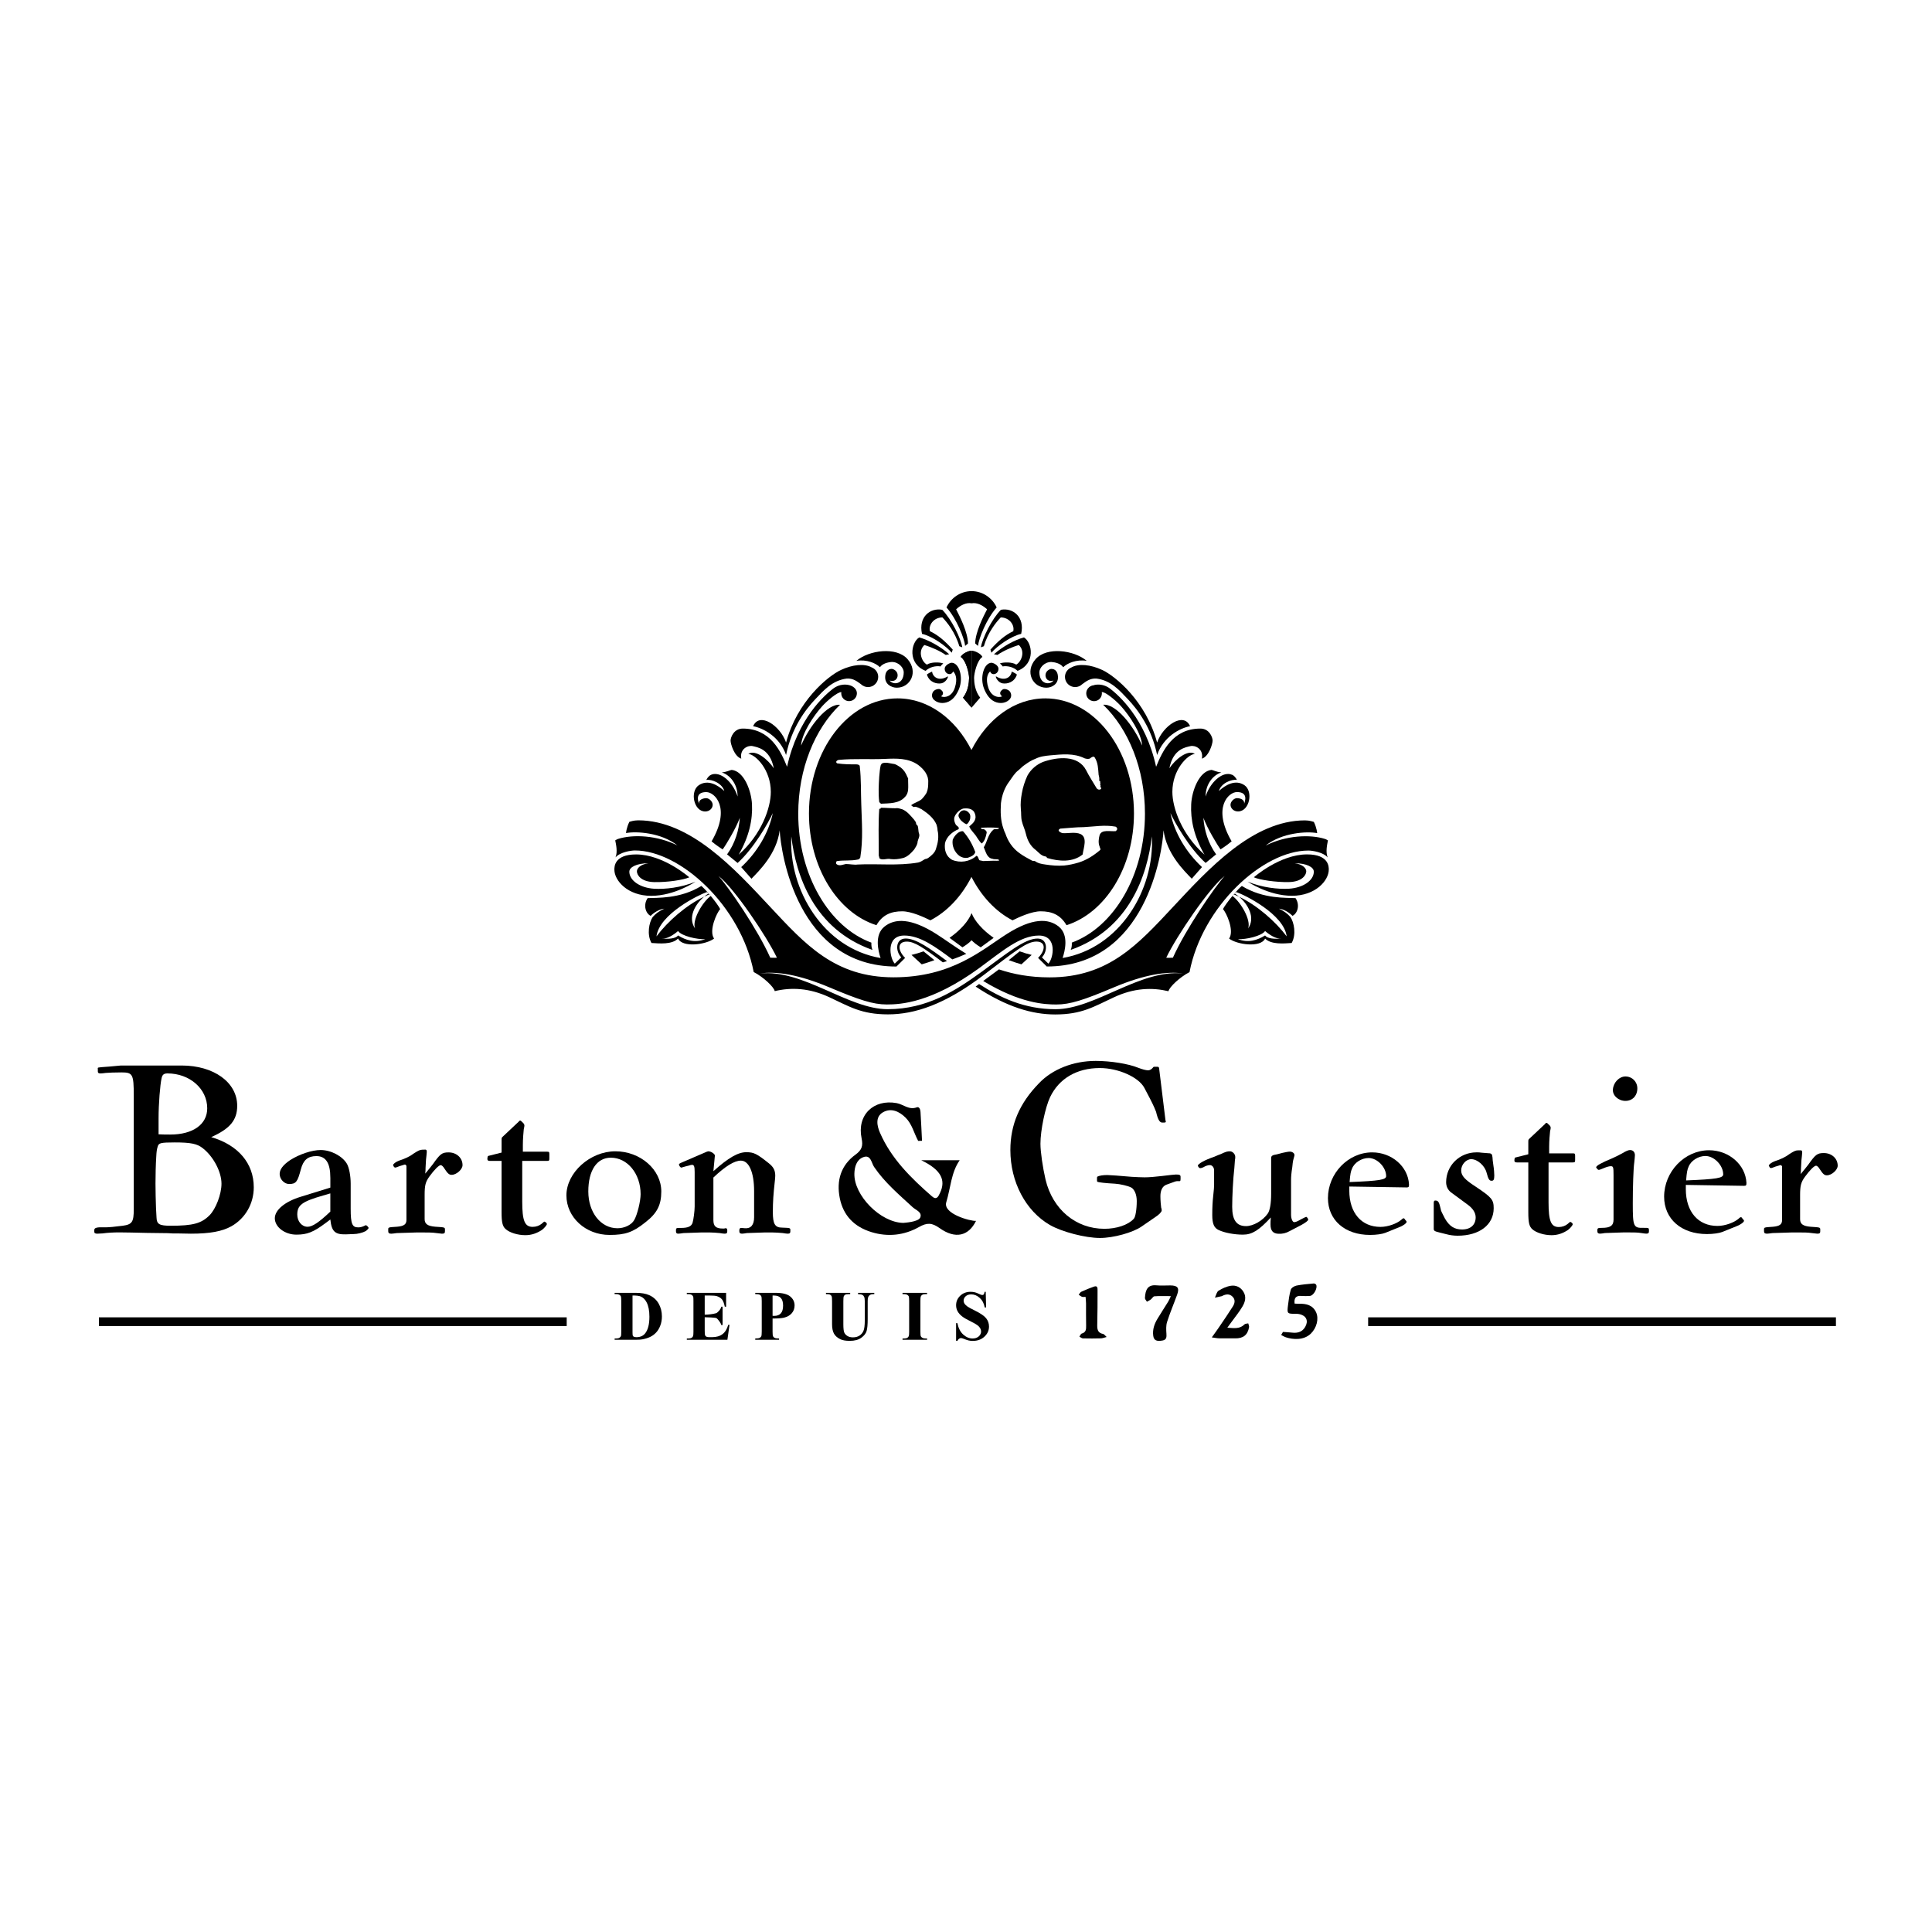 <?xml version="1.0" encoding="utf-8"?>
<!-- Generator: Adobe Illustrator 23.0.4, SVG Export Plug-In . SVG Version: 6.00 Build 0)  -->
<svg version="1.1" id="Layer_1" xmlns="http://www.w3.org/2000/svg" xmlns:xlink="http://www.w3.org/1999/xlink" x="0px" y="0px"
	 viewBox="0 0 1200 1200" style="enable-background:new 0 0 1200 1200;" xml:space="preserve">
<g id="XMLID_485_">
	<g id="XMLID_516_">
		<path id="XMLID_586_" d="M575.72,419c0.68-0.78,3.21-1.86,3.21-1.86c0.18,2.64,3.55,6.67,9.8,2.95c0.42,0.5-1.35,3.87-4.05,4.34
			C581.69,424.94,577.24,423.8,575.72,419"/>
		<path id="XMLID_585_" d="M603.53,404.15c-1.86,0-5.95,1.86-6.79,3.88c3.37,2.16,5.18,10.3,5.18,13.09
			c-0.07,2.92-0.52,8.08-3.78,12.21l5.33,6.19"/>
		<path id="XMLID_584_" d="M603.53,404.15c1.85,0,5.81,1.86,6.66,3.88c-3.37,2.16-5.17,10.3-5.17,13.09
			c0.04,2.92,0.51,8.08,3.78,12.21l-5.34,6.19"/>
		<path id="XMLID_583_" d="M615.9,411.65c-4.73,0-7.5,9.09-4.64,16.22c2.91,7.2,7.11,8.78,10.49,8.78c3.37,0,7.76-2.66,5.85-6.61
			c-0.9-1.86-3.82-2.47-4.73-1.86c-0.9,0.62-3,2.33-0.44,4.35c-2.25,1.03-6.76,0.2-8.56-5.38c-1.8-5.58-0.45-8.68,1.12-10.12
			c0.91,2.9,5.18,1.85,5.18-1.65C620.17,413.09,616.79,411.65,615.9,411.65"/>
		<path id="XMLID_582_" d="M609.25,402.05c0.9-5.58,6.58-17.31,12.44-23.3c7.36-1.41,14.95,4.34,12.58,14.96
			c-6.34,1.39-14.95,7.59-18.5,11.7l-0.59-1.93c4.98-5.5,8.94-8.9,14.18-11.45c0.95-3.99-2.59-8.54-7.77-8.54
			c-2.79,2.86-7.98,9.24-10.51,17.9L609.25,402.05"/>
		<path id="XMLID_581_" d="M617.36,406.36c5.31-4.73,13-8.99,18.65-10.45c5.14,3.13,7.43,16.27-3.96,20.76
			c-2.71-2.47-6.36-3.21-9.31-2.75c-0.26-0.61-1.35-1.54-1.69-1.85c2.27-0.85,7.61-0.98,10.15,0.73c3.1-1.63,5.9-8.13,1.6-12.16
			c-4.47,1.31-9.99,3.83-13.27,6.16L617.36,406.36"/>
		<path id="XMLID_580_" d="M631.61,419c-0.68-0.78-3.21-1.86-3.21-1.86c-0.18,2.64-3.55,6.67-9.8,2.95
			c-0.42,0.5,1.35,3.87,4.05,4.34C625.65,424.94,630.09,423.8,631.61,419"/>
		<path id="XMLID_579_" d="M675.01,410.47c-7.91-6.71-24.93-8.94-31.81-1.03c-6.88,7.91-1.72,17.71,6.7,17.71
			c3.44,0,7.4-2.23,7.22-6.7c-0.19-4.82-3.27-4.99-4.13-4.99s-3.62,1.21-3.62,3.96c0,2.41,2.07,4.29,4.99,3.26
			c-2.06,2.93-8.78,2.59-8.78-5.16c0-2.57,2.93-6.36,7.4-6.36c2.57,0.17,5.85,1.03,7.4,3.26
			C662.98,411.84,668.65,409.44,675.01,410.47"/>
		<path id="XMLID_578_" d="M718.7,461.2c-6.88-25.62-25.96-41.28-34.05-45.06c-7.21-3.37-14.69-4.15-19.17-1.58
			c-2.34,0.93-4.01,3.21-4.01,5.88c0,3.48,2.83,6.32,6.32,6.32c1.74,0,3.33-0.71,4.47-1.85c2.09-1.45,4.58-3.71,8.78-3.44
			c8.94,1.14,14.29,7.3,19.43,12.73c6.19,6.54,14.79,17.89,18.23,34.74c3.96-11.35,14.1-16.69,20.47-17.89
			C735.21,441.94,722.32,450.71,718.7,461.2"/>
		<path id="XMLID_577_" d="M679.54,435.51c2.69,0,4.87-2.17,4.87-4.87c0-2.69-2.19-4.86-4.87-4.86c-2.69,0-4.86,2.17-4.86,4.86
			C674.68,433.34,676.86,435.51,679.54,435.51"/>
		<path id="XMLID_574_" d="M785.77,581.02c-4.82,2.97-10.43,4.82-16.85,2.29c4.82,0.34,14.79-1.94,16.85-5.04
			c2.75,2.41,6.88,5.04,9.98,4.69C791.96,583.31,787.27,583.09,785.77,581.02 M804.69,557.85c-5.5-0.34-19.95,0.69-33.37-7.57
			c-1.26,1.04-2.93,2.78-4.59,4.72l1.15-0.93c5.16,1.72,29.58,13.76,31.3,27.52c-6.87-9.17-18.29-19.25-29.6-24.64
			c5.55,4.65,10.39,12.93,5.63,19.77c2.06-5.16-4.57-16.46-9.73-20.24l0.95-0.92c-0.04-0.01-0.1-0.03-0.13-0.06
			c-3.16,3.71-6.22,7.92-6.67,9.23c2.06,2.06,7.22,13.41,3.78,18.23c4.82,3.78,19.61,5.85,22.36,0c3.78,3.78,11.35,3.1,16.51,2.75
			c3.02-5.36,1.45-12.98-0.85-16.22c-1.66-1.91-3.91-3.63-7.06-5.1c2.95,0.3,6.39,2.36,8.4,4.46
			C805.77,567.48,807.65,562.29,804.69,557.85z"/>
		<path id="XMLID_573_" d="M766.17,555.45c0.04,0.02,0.09,0.04,0.13,0.06c0.14-0.17,0.29-0.33,0.43-0.5L766.17,555.45"/>
		<path id="XMLID_572_" d="M766.43,555.56c1.04,0.42,2.1,0.89,3.15,1.39c-0.87-0.72-1.75-1.38-2.63-1.9L766.43,555.56"/>
		<path id="XMLID_568_" d="M651.21,598.51c-0.01,0.01-0.02,0.02-0.03,0.04l-4.03-3.89c3.78-3.95,3.61-11.7-2.75-11.7
			c-8.08,0-19.26,9.46-34.92,20.82c-15.65,11.35-33.53,23.05-58.13,23.05c-24.59,0-52.45-24.94-79.28-22.19
			c9.98-1.54,24.24,0.69,43,8.6c18.74,7.91,27.17,10.66,35.77,10.66c8.6,0,27.68-1.03,57.27-22.52
			c14.28-10.5,25.45-20.29,37.15-20.29C656.96,581.08,654.31,595.25,651.21,598.51 M446.27,544.09c9.63,7.4,29.75,37.15,36.28,50.74
			c-0.85,0.17-4.13,0-4.13,0C470.52,577.12,452.63,551.15,446.27,544.09z M762.82,480.73c-5.38-0.06-11.52,6.22-14.01,14.01
			c0-7.91,4.82-13.41,9.8-14.97c-3.35-0.34-4.82-1.38-6.15-1.58c-7.67,0.84-12.18,12.97-12.59,21.36c-0.48,9.5,1.72,19.95,8.26,31.3
			c-14.22-12.62-19.95-29.13-19.95-38.99c0-13.76,9.4-23.16,13.98-23.61c-4.58-2.98-12.38,3.66-15.82,8.94
			c2.3-12.16,10.32-13.07,13.07-13.76c2.75-0.69,8.26,1.6,7.11,7.79c4.35-1.38,6.65-9.16,6.65-11.23c0-2.06-2.06-7.46-7.57-7.46
			c-17.2,0-23.61,14.1-27.52,23.73c-6.65-30.27-23.68-44.73-28.55-48.5c-5.05-3.89-11.24-2.75-13.3-0.46l7.35,2.86
			c1.72-1.83,9.62,5.06,12.62,8.37c5.27,5.85,12.84,16.98,13.18,24.54c-5.16-12.16-16.28-26.14-24.18-25.33
			c15.66,15.03,25.95,39.71,25.95,67.64c0,38.26-19.34,70.53-45.43,80.09c0.07,1.21,0.02,2.97-0.67,4.53
			c36.45-12.92,47.5-46.21,50.4-70.51c1.71,33.12-19.81,69.45-55.45,75.54c1.4-4.17,4.03-14.28-2.35-19.47
			c-6.54-5.34-16.68-5.34-32.16,4.47c-15.48,9.8-34.05,27-70.51,27c-36.46,0-54.87-20.46-76.71-43.85
			c-21.85-23.39-49.37-53.66-81.87-53.66c-2.93,0-5.08,0.85-5.5,0.94c-1.9,3.87-2.06,6.97-2.06,6.97
			c6.36-1.21,21.84-0.34,31.99,7.73c-12.56-6.36-27.61-7.02-36.8-4.13c-1.03,0.34-1.9,0.95-1.9,0.95c0.52,2.57,1.55,7.13,0.18,10.57
			c2.75-3.27,9.63-4.31,12.04-4.31c28.21,0,65.86,34.57,73.78,75.51c6.03,3.1,12.56,9.29,13.07,11.86
			c10.15-2.41,21.33-2.06,33.89,3.78c12.56,5.85,19.95,10.66,36.46,10.66c16.51,0,35.34-6.12,59.16-24.24
			c20.13-15.31,27.01-20.98,33.02-20.98c6.03,0,5.67,5.5,1.03,10.14l5.12,5.06c0,0.02,0,0.03,0.02,0.02l0.26,0.26
			c61.86,0,71.83-71.2,72.52-84.62c1.89,14.61,12.73,25.11,17.54,30.09l6.36-7.22c-9.63-8.94-17.02-20.98-19.61-33.53
			c2.59,5.67,11.7,21.84,21.85,30.96l6.54-5.34c-4.99-6.88-7.4-15.13-7.91-22.7c2.41,6.54,8.59,16.85,10.66,19.61
			c0,0,3.61-2.23,6.88-4.98c-12.22-20.98-1.9-30.61,3.26-30.61s6.19,2.92,4.47,7.39c0.52-2.92-2.75-3.61-4.47-3.61
			s-3.96,2.06-3.96,4.13c0,2.06,1.9,4.13,4.65,4.13c7.22,0,9.63-12.56,3.96-16.34c-5.68-3.78-11.87,0-15.82,3.62
			c1.38-4.82,7.73-7.4,11.17-6.88c0,0-0.85-2.06-2.75-3.1C764.62,480.93,763.74,480.73,762.82,480.73"/>
		<path id="XMLID_567_" d="M406.25,552.01c-8.75-0.55-15.36-5.16-15.36-10.57c0-2.85,4.49-5.21,11.89-5.27
			c-5.06,0.72-7.19,3.15-7.19,5.04c0,2.24,2.52,6.51,10.77,6.68c8.26,0.18,18.23-1.38,21.78-2.97c0,0-16.17-14.22-33.04-14.22
			c-13.68,0-13.5,7.83-13.5,9.46c0,6.82,8.26,16.26,22.87,16.26c14.62,0,27.52-8.78,27.52-8.78
			C423.11,551.32,412.96,552.44,406.25,552.01"/>
		<path id="XMLID_566_" d="M603.53,404.15c-1.86,0-5.95,1.86-6.79,3.88c3.37,2.16,5.18,10.3,5.18,13.09
			c-0.07,2.92-0.52,8.08-3.78,12.21l5.33,6.19"/>
		<path id="XMLID_565_" d="M584.07,428.18c-0.91-0.61-3.83,0-4.73,1.86c-1.92,3.95,2.47,6.61,5.85,6.61c3.37,0,7.58-1.58,10.49-8.78
			c2.86-7.13,0.1-16.22-4.63-16.22c-0.91,0-4.28,1.43-4.28,3.72c0,3.51,4.28,4.55,5.18,1.65c1.58,1.44,2.92,4.54,1.12,10.12
			c-1.8,5.58-6.3,6.41-8.55,5.38C587.07,430.51,584.97,428.8,584.07,428.18"/>
		<path id="XMLID_564_" d="M607.45,401.18c0.46-4.55,5.29-16.84,11.6-23.88c-2.62-5.8-8.6-10.14-15.58-10.14
			c-6.98,0-12.96,4.34-15.58,10.14c6.3,7.03,11.14,19.33,11.58,23.88l1.78-1.52c-0.18-7.12-5.09-16.78-7.39-21.22
			c2.7-2.47,6.22-4.34,9.61-3.72c3.37-0.62,6.91,1.24,9.62,3.72c-2.31,4.44-7.23,14.09-7.4,21.22"/>
		<path id="XMLID_563_" d="M591.15,405.4l0.6-1.93c-4.98-5.5-8.94-8.9-14.18-11.45c-0.95-3.99,2.59-8.54,7.77-8.54
			c2.78,2.86,7.98,9.24,10.51,17.9l1.84,0.68c-0.9-5.58-6.58-17.31-12.44-23.3c-7.36-1.41-14.93,4.34-12.57,14.96
			C579,395.09,587.61,401.29,591.15,405.4"/>
		<path id="XMLID_562_" d="M574.89,416.67c2.71-2.47,6.36-3.21,9.31-2.75c0.26-0.61,1.35-1.54,1.69-1.85
			c-2.27-0.85-7.61-0.98-10.15,0.73c-3.1-1.63-5.9-8.13-1.6-12.16c4.47,1.31,9.99,3.83,13.27,6.16l2.17-0.43
			c-5.31-4.73-13-8.99-18.65-10.45C565.8,399.04,563.49,412.18,574.89,416.67"/>
		<path id="XMLID_561_" d="M546.55,414.42c1.54-2.23,4.8-3.1,7.39-3.26c4.47,0,7.39,3.78,7.39,6.36c0,7.75-6.7,8.09-8.77,5.16
			c2.92,1.03,4.98-0.85,4.98-3.26c0-2.75-2.75-3.96-3.61-3.96c-0.87,0-3.94,0.18-4.13,4.99c-0.18,4.47,3.78,6.7,7.22,6.7
			c8.42,0,13.58-9.8,6.7-17.71c-6.87-7.91-23.9-5.68-31.81,1.03C538.28,409.44,543.96,411.84,546.55,414.42"/>
		<path id="XMLID_560_" d="M488.24,468.94c3.44-16.85,12.04-28.21,18.23-34.74c5.14-5.43,10.49-11.58,19.43-12.73
			c4.19-0.27,6.69,1.99,8.78,3.44c1.14,1.14,2.73,1.85,4.47,1.85c3.49,0,6.32-2.84,6.32-6.32c0-2.67-1.66-4.95-4.01-5.88
			c-4.48-2.57-11.96-1.8-19.17,1.58c-8.09,3.78-27.17,19.44-34.05,45.06c-3.62-10.49-16.51-19.26-20.47-10.14
			C474.14,452.25,484.28,457.59,488.24,468.94"/>
		<path id="XMLID_557_" d="M421.16,581.02c-1.49,2.06-6.19,2.29-9.98,1.94c3.1,0.34,7.22-2.29,9.98-4.69
			c2.06,3.1,12.04,5.38,16.85,5.04C431.59,585.84,425.98,584,421.16,581.02 M440.64,555.5c-0.04,0.02-0.09,0.03-0.13,0.06l0.95,0.92
			c-5.16,3.78-11.79,15.08-9.73,20.24c-4.77-6.86,0.09-15.16,5.65-19.8c-11.32,5.38-22.75,15.5-29.63,24.67
			c1.72-13.76,26.14-25.8,31.3-27.52l1.16,0.94c-1.68-1.94-3.33-3.68-4.6-4.73c-13.41,8.26-27.86,7.22-33.37,7.57
			c-2.96,4.44-1.09,9.63,1.9,11.01c2.02-2.11,5.47-4.17,8.42-4.47c-3.21,1.5-5.48,3.26-7.16,5.2c-2.26,3.33-3.73,10.84-0.75,16.12
			c5.16,0.34,12.73,1.03,16.51-2.75c2.75,5.85,17.54,3.78,22.36,0c-3.44-4.82,1.72-16.17,3.78-18.23
			C446.87,563.42,443.79,559.21,440.64,555.5z"/>
		<path id="XMLID_556_" d="M440.77,555.45l-0.55-0.43c0.14,0.16,0.29,0.32,0.42,0.49C440.68,555.49,440.73,555.47,440.77,555.45"/>
		<path id="XMLID_555_" d="M437.37,556.92c1.04-0.5,2.1-0.95,3.13-1.36l-0.52-0.51C439.12,555.57,438.24,556.2,437.37,556.92"/>
		<path id="XMLID_552_" d="M728.51,594.84c0,0-3.27,0.17-4.14,0c6.55-13.59,26.66-43.34,36.29-50.74
			C754.31,551.15,736.42,577.12,728.51,594.84 M824.64,532.58c-1.38-3.44-0.34-8,0.17-10.57c0,0-0.85-0.61-1.89-0.95
			c-9.2-2.9-24.24-2.23-36.8,4.13c10.15-8.08,25.63-8.94,31.99-7.73c0,0-0.17-3.1-2.06-6.97c-0.43-0.09-2.57-0.94-5.5-0.94
			c-32.5,0-60.03,30.27-81.87,53.66c-21.84,23.39-40.24,43.85-76.71,43.85c-12.36,0-22.67-1.98-31.5-4.97
			c-3.31,2.42-6.67,4.89-9.79,7.21c22.89,13.86,38.03,14.61,45.42,14.61c8.6,0,17.02-2.75,35.77-10.66
			c18.75-7.91,33.02-10.14,43-8.6c-26.83-2.75-54.69,22.19-79.29,22.19c-19.18,0-34.3-7.12-47.45-15.65
			c-0.73,0.54-1.44,1.08-2.13,1.6c19.31,12.77,35.22,17.31,49.41,17.31c16.51,0,23.91-4.82,36.46-10.66
			c12.55-5.85,23.73-6.19,33.89-3.78c0.51-2.57,7.05-8.77,13.07-11.86c7.91-40.93,45.57-75.51,73.78-75.51
			C815.01,528.27,821.89,529.3,824.64,532.58z"/>
		<path id="XMLID_551_" d="M811.83,530.68c-16.88,0-33.04,14.22-33.04,14.22c3.55,1.6,13.53,3.15,21.78,2.97
			c8.26-0.17,10.77-4.44,10.77-6.68c0-1.89-2.13-4.32-7.19-5.04c7.4,0.06,11.89,2.42,11.89,5.27c0,5.41-6.61,10.02-15.36,10.57
			c-6.71,0.43-16.87-0.69-25.74-4.38c0,0,12.89,8.78,27.52,8.78c14.61,0,22.87-9.43,22.87-16.26
			C825.33,538.51,825.51,530.68,811.83,530.68"/>
		<path id="XMLID_550_" d="M573.61,590.89c-2.42,0.88-4.9,1.63-7.47,2.23l6.37,5.85c2.17-0.62,4.9-1.51,7.87-2.59L573.61,590.89"/>
		<path id="XMLID_549_" d="M633.33,590.89c2.42,0.88,4.9,1.63,7.47,2.23l-6.37,5.85c-2.17-0.62-4.9-1.51-7.87-2.59L633.33,590.89"/>
		<path id="XMLID_548_" d="M617.17,582.52c-6.81-4.8-11.77-10.36-13.7-15.38c-1.94,5.02-6.89,10.57-13.7,15.38l8.01,5.87
			c2.35-1.43,4.34-2.92,5.69-4.39c1.35,1.48,3.33,2.96,5.68,4.39L617.17,582.52"/>
		<path id="XMLID_547_" d="M561.67,581.08c9.62,0,18.9,6.64,29.84,14.82c2.76-0.97,5.67-2.11,8.69-3.46
			c-7.12-4.33-13.14-8.84-18.74-12.39c-15.48-9.81-25.63-9.81-32.17-4.47c-6.37,5.19-3.75,15.3-2.34,19.47
			c-35.64-6.09-57.14-42.42-55.45-75.54c2.9,24.3,13.95,57.6,50.4,70.51c-0.69-1.55-0.73-3.32-0.67-4.53
			c-26.09-9.56-45.43-41.83-45.43-80.09c0-27.93,10.3-52.61,25.95-67.64c-7.9-0.81-19.02,13.17-24.18,25.33
			c0.34-7.57,7.91-18.7,13.19-24.54c2.65-2.94,9.18-8.7,11.81-8.67c-0.03,0.24-0.06,0.49-0.06,0.74c0,2.69,2.17,4.87,4.86,4.87
			c2.69,0,4.86-2.19,4.86-4.87c0-2.27-1.74-3.95-3.67-4.72c-2.85-1.14-7.33-1.09-11.15,1.86c-4.88,3.77-21.9,18.23-28.55,48.5
			c-3.91-9.63-10.32-23.73-27.52-23.73c-5.5,0-7.57,5.39-7.57,7.46c0,2.06,2.29,9.85,6.65,11.23c-1.14-6.19,4.36-8.48,7.11-7.79
			c2.75,0.69,10.77,1.6,13.07,13.76c-3.44-5.28-11.24-11.93-15.82-8.94c4.58,0.45,13.98,9.85,13.98,23.61
			c0,9.86-5.73,26.37-19.95,38.99c6.54-11.35,8.73-21.8,8.26-31.3c-0.41-8.39-4.92-20.52-12.59-21.36c-1.33,0.2-2.8,1.23-6.15,1.58
			c4.98,1.55,9.8,7.06,9.8,14.97c-2.5-7.79-8.63-14.07-14.01-14.01c-0.92,0-1.81,0.2-2.66,0.6c-1.9,1.03-2.75,3.1-2.75,3.1
			c3.44-0.52,9.8,2.06,11.17,6.88c-3.95-3.62-10.14-7.4-15.82-3.62c-5.67,3.78-3.26,16.34,3.96,16.34c2.75,0,4.64-2.06,4.64-4.13
			c0-2.06-2.23-4.13-3.95-4.13c-1.72,0-4.99,0.69-4.47,3.61c-1.72-4.47-0.69-7.39,4.47-7.39c5.16,0,15.48,9.63,3.26,30.61
			c3.27,2.75,6.88,4.98,6.88,4.98c2.06-2.75,8.26-13.07,10.66-19.61c-0.51,7.57-2.92,15.82-7.91,22.7l6.54,5.34
			c10.15-9.12,19.26-25.29,21.85-30.96c-2.59,12.55-9.98,24.59-19.61,33.53l6.36,7.22c4.82-4.98,15.66-15.48,17.54-30.09
			c0.69,13.41,10.67,84.62,72.52,84.62l0.26-0.26c0.02,0.01,0.03,0,0.02-0.02l5.11-5.06c-4.65-4.64-4.99-10.14,1.03-10.14
			c4.8,0,10.18,3.63,22.4,12.89c0.84-0.24,1.71-0.5,2.6-0.77c-10.95-8.1-19.3-14.03-25.69-14.03c-6.37,0-6.54,7.74-2.75,11.7
			l-4.03,3.89c-0.01-0.02-0.02-0.03-0.03-0.04C552.63,595.25,549.99,581.08,561.67,581.08"/>
		<g>
			<path d="M591.75,521.59c-0.62,3.73,1.09,7.62,4.05,9.95c1.55,1.09,3.26,1.55,5.28,1.24c1.71-0.62,4.19-1.4,4.67-3.57
				c-1.72-4.67-4.21-9.18-7.62-12.92C595.34,515.99,592.68,519.26,591.75,521.59z"/>
			<path d="M569.94,512.84c-0.31-0.31-0.93-0.8-0.93-1.24c0-1.23-0.93-1.85-1.23-2.47c-2.17-2.47-4.34-5.26-7.43-6.5
				c-1.24-0.3-2.79-0.92-4.03-0.61c-3.1,0-6.19-0.31-9.29-0.31c0.31,0.92-0.92,0.31-0.92,0.92c-0.62,8.68-0.31,17.03-0.31,25.7
				c0,0.93,0,2.16,0,3.1c0.31,0.62,0.31,1.55,0.61,1.86c2.17,1.23,4.34-0.31,6.81,0.3c2.47,0.31,4.96,0,7.43-0.61
				c2.78-0.62,4.95-2.8,7.12-5.27c0.92-1.54,2.16-3.1,2.16-4.95c0.31-1.55,1.54-3.41,0.93-4.95
				C570.25,516.24,570.56,514.39,569.94,512.84z"/>
			<path d="M547.02,499.21c5.57-0.3,11.46,0,15.17-4.33c2.49-2.47,1.86-6.18,1.86-10.22c0-0.31,0-0.93,0-1.23
				c-0.62-0.93-0.93-2.17-1.55-3.1c-0.92-1.86-2.79-3.72-4.64-4.65c-0.93-0.62-2.17-1.24-3.1-1.24c-2.17-0.3-4.65-1.23-6.81-0.3
				c-0.62,0.3-0.62,0.92-0.93,1.23c-0.62,2.47-0.62,4.65-0.92,7.12c-0.31,5.26-0.62,10.22,0,15.48
				C546.1,498.6,547.02,498.6,547.02,499.21z"/>
			<path d="M600.15,511.95c1.24-0.31,1.55-1.55,2.17-2.49c0.47-1.25,0.62-3.27-0.31-4.36c-1.4-1.86-3.73-2.49-5.44-0.93
				c-0.78,0.93-1.55,1.86-1.1,3.11C596.27,509.46,598.29,511.02,600.15,511.95z"/>
			<path d="M649.29,433.77c-19.17,0-36.06,12.74-45.91,32.06c-9.84-19.32-26.73-32.06-45.9-32.06c-30.39,0-55.02,32-55.02,71.47
				c0,33.6,17.85,61.77,41.91,69.42c3.83-6.65,9.36-8.63,16.02-8.63c5.64,0,13.43,3.61,17.5,5.6c10.47-5.44,19.35-14.92,25.5-26.97
				c6.15,12.05,15.03,21.54,25.51,26.97c4.06-2,11.86-5.6,17.5-5.6c6.65,0,12.19,1.99,16.02,8.63
				c24.06-7.65,41.91-35.82,41.91-69.42C704.32,465.77,679.67,433.77,649.29,433.77z M581.39,527.08c-0.62,2.47-2.79,4.33-4.95,5.88
				c-0.62,0.31-1.24,0.61-1.86,0.61c-1.54,0.93-2.79,1.86-4.33,2.17c-12.69,2.16-25.08,0.61-37.46,1.23
				c-2.47,0.31-4.95-0.31-7.43-0.31c-1.85,0.31-4.02,1.55-5.88,0c-0.31-0.31-0.31-1.85,0.62-1.85c4.33-0.62,8.36,0,12.69-0.93
				c0.62,0,1.23-0.61,1.54-1.23c1.86-11.46,0.93-21.98,0.62-33.13c-0.31-7.73,0-15.48-0.93-23.52c0-0.93-1.23-1.24-2.16-1.24
				c-4.02,0-7.73,0-11.76-0.61c-0.31,0-0.93-0.62-0.62-1.24c0.31-0.62,1.24-0.93,1.55-0.93c9.6-0.92,19.2-0.18,28.78-0.62
				c6.81-0.3,14.25-0.61,20.44,3.72c3.72,2.79,6.6,6.5,6.29,10.84c0,2.16-0.1,4.33-1.03,6.5c-0.93,1.54-1.85,2.78-3.1,4.02
				c-1.85,1.55-4.64,2.18-6.5,3.72c0.31,0.31,0.93,0.62,1.24,0.93c0.31,0.31,0.92,0,1.54,0c1.24,0.31,2.49,0.93,3.72,1.54
				c3.72,2.49,7.43,5.27,9.29,9.6c0.31,1.24,0.62,2.17,0.62,3.41C583.25,519.65,582.63,523.37,581.39,527.08z M619.44,534.65
				c-2.95-0.16-5.9,0.16-8.71,0.16l-2.33-0.47c-0.78-0.78-0.62-2.33-1.86-2.8c-4.21,3.73-10.11,4.66-15.25,2.49
				c-3.73-2.17-4.82-6.07-4.35-10.11c0.78-4.19,4.82-7.47,8.4-8.87c0.93-1.55-1.56-2.02-1.88-3.26c-0.78-1.4-1.09-3.27-0.47-4.67
				c0.93-2.17,3.27-4.51,5.6-4.97c2.49-0.16,4.82,0,6.38,2.02c0.78,1.4,1.24,2.95,0.78,4.5c-0.48,2.03-2.34,3.43-3.74,4.67
				c0.93,2.49,3.43,4.35,4.83,6.85c0.93,1.24,1.71,2.8,2.95,3.73c1.71-1.4,2.49-3.88,2.95-6.22c0.47-1.24-0.62-2.17-1.55-2.64
				c-0.62-0.16-1.71,0.16-1.86-0.62v-0.31c3.26-0.16,7.47-0.31,11.2,0.16c-0.47,1.4-2.64,0.16-3.57,1.09
				c-3.42,2.95-3.74,7.47-5.91,10.88c1.24,2.65,1.86,6.69,5.45,7.16c1.4,0.62,3.11-0.16,4.04,0.78
				C620.68,534.96,619.75,534.34,619.44,534.65z M692.9,516.24c-3.41,0.31-8.67-1.24-9.91,2.47c-0.62,2.16-0.93,4.96,0,7.12
				c0,0.62,0.93,1.54,0.31,2.16c-4.03,3.41-8.35,6.19-13.32,7.74c-3.1,0.92-5.88,1.54-8.98,1.85c-4.03,0.31-7.73,0-11.76-0.62
				c-2.16-0.31-4.33-0.62-6.5-2.16c-0.62,0-1.24,0-1.85-0.31c-2.79-1.54-5.27-2.79-7.74-4.64c-4.34-3.1-7.12-7.43-8.67-12.07
				c-0.62-1.24-0.93-2.17-1.24-3.11c-1.85-5.26-1.85-10.52-1.54-15.78c0.62-4.96,2.16-9.51,5.26-13.63c1.85-2.47,3.1-4.95,5.57-6.81
				c1.55-1.23,2.49-2.47,4.03-3.41c2.16-1.54,4.03-2.79,6.5-3.72c3.1-1.54,6.19-1.85,9.29-2.16c7.12-0.62,14.55-1.54,21.36,1.86
				c0.93,0.3,2.47,0.61,3.41,0c0.62-0.62,2.16-1.55,2.78-0.62c2.16,3.41,2.16,7.11,2.47,10.83c0.31,1.24,0.62,2.47,0.31,3.72
				c1.24,0,0.31,1.24,0.93,1.55c-0.93,0.61,0.62,1.54-0.31,2.16c0.31,0.31,0.93,0.62,0.62,1.23c-0.62,0.93-2.16,0.62-2.79-0.3
				c-2.17-3.72-4.65-7.43-6.5-11.15c-4.96-9.6-17.65-8.36-26.62-5.26c-4.03,1.54-7.75,4.64-9.91,8.67
				c-1.55,3.41-2.79,7.12-3.41,10.84c-0.62,3.4-0.93,6.49-0.62,9.9c0.31,2.49,0,4.96,0.62,7.43c0.62,2.79,1.85,4.95,2.47,7.74
				c0.93,4.02,2.78,7.73,6.19,10.21c1.85,1.55,3.41,3.72,6.19,4.03c0.31,0,0.62,0.62,0.93,0.93c7.42,2.16,15.78,2.79,21.97-2.17
				c0.62-4.33,3.11-10.52-1.23-12.69c-3.41-1.54-7.74-0.3-11.45-0.61c-0.62-0.31-1.86-0.62-2.17-1.55c-0.3-0.62,0.62-0.93,0.93-1.24
				c4.95-0.3,9.6-0.92,14.55-0.92c6.5-0.31,13-1.55,19.82-0.31c0.62,0.31,1.24,0.93,0.93,1.85
				C693.52,515.62,693.21,516.24,692.9,516.24z"/>
		</g>
		<path id="XMLID_543_" d="M98.49,704.54c2.85,0.15,4.59,0.15,7.28,0.15c14.08,0,22.94-6.32,22.94-16.29
			c0-12.18-10.91-21.68-24.69-21.68c-2.21,0-3.17,0.79-3.63,2.85c-0.96,4.11-1.9,16.3-1.9,24.85V704.54 M98.01,711.98
			c-0.63,1.89-0.79,3.32-0.95,6.32c-0.32,4.75-0.48,11.87-0.48,16.78c0,5.22,0.16,10.12,0.32,15.34c0.16,3.01,0.32,5.22,0.32,5.84
			c0.16,4.12,1.74,5.07,8.86,5.07c13.76,0,18.99-1.42,24.05-6.48c3.95-3.96,7.44-13.13,7.44-19.63c0-7.28-4.91-16.77-11.55-21.99
			c-3.49-2.85-7.6-3.65-17.57-3.65C99.91,709.6,98.65,709.91,98.01,711.98z M112.84,661.81c19.94,0,34.49,10.45,34.49,25.01
			c0,8.86-4.43,14.24-16.14,19.46c16.77,4.91,26.43,16.3,26.43,31.18c0,10.13-5.23,19.3-13.93,24.21
			c-5.7,3.17-13.28,4.59-25.15,4.59c-0.64,0-2.53,0-8.54-0.16h-2.85l-2.85-0.16l-12.82-0.16c-7.12-0.16-13.61-0.32-17.09-0.32
			c-3.8,0-7.28,0.16-10.77,0.64c-1.11,0-2.53,0.16-3.01,0.16c-1.58,0-2.05-0.32-2.05-1.26v-0.96c0-1.42,1.42-1.9,6.32-1.74
			c1.74,0.16,7.6-0.47,11.23-0.95c6.01-0.79,6.97-2.37,6.97-10.29v-70.57c0-13.28-0.64-14.4-7.6-14.4c-3.63,0-8.38,0.16-9.81,0.32
			c-1.26,0.16-2.38,0.32-3.17,0.32c-1.26,0-1.74-0.32-1.74-1.26v-1.26c0-1.42-1.1-1.1,7.12-1.74l6.96-0.64H112.84z"/>
		<path id="XMLID_540_" d="M205.18,741.24l-4.52,1.32c-13.2,3.77-16.02,6.04-16.02,11.87c0,4.15,2.82,7.54,6.4,7.54
			c3.03,0,7.16-2.82,14.14-9.42V741.24 M205.18,731.45c0-9.05-2.82-13.38-8.67-13.38c-5.28,0-8.1,2.44-9.61,8.1
			c-2.08,7.91-3.01,9.24-7.35,9.24c-3.01,0-5.85-3.03-5.85-6.23c0-2.82,2.08-5.64,6.61-8.67c5.64-3.58,13.38-6.21,18.85-6.21
			c6.4,0,13.57,3.77,16.39,8.67c1.32,2.46,2.27,7.34,2.27,12.25v15.45c0,9.61,0.94,11.68,4.71,11.68c1.32,0,2.63-0.38,3.77-0.95
			c0.56-0.37,0.75-0.37,0.94-0.37c0.19,0,0.57,0.18,0.76,0.37c0.38,0.38,0.94,0.95,0.94,1.33c0,0.37-0.94,1.32-1.7,1.89
			c-2.08,1.13-5.28,1.87-7.53,1.87l-4.91,0.19c-6.78,0.19-8.85-1.89-9.61-9.23l-3.01,2.25c-7.54,5.66-11.49,7.16-18.09,7.16
			c-7.16,0-13.39-4.71-13.39-10.18c0-5.09,6.23-10.37,16.21-13.38l18.28-5.66V731.45z"/>
		<path id="XMLID_539_" d="M263.56,714.06c1.33-0.19,1.52,0.38,1.52,1.51c0,0.57-0.19,1.33-0.19,2.08
			c-0.19,0.95-0.38,3.58-0.57,7.73c0,0.75,0,2.06-0.19,3.57c2.45-3.01,3.58-4.33,4.71-5.83c4.53-6.4,5.66-7.35,9.8-7.35
			c4.9,0,8.65,3.39,8.65,7.92c0,2.63-3.76,6.02-6.77,6.02c-1.52,0-2.45-0.76-4.53-3.96c-0.76-1.32-1.7-2.06-2.25-2.06
			c-1.14,0-3.96,2.82-6.97,6.96c-2.45,3.39-3.02,5.47-3.02,11.5v15.07c0,3.01,1.89,4.33,6.59,4.71c6.03,0.38,6.03,0.38,6.03,1.88
			v0.95c0,1.13-0.38,1.51-1.88,1.51c-0.38,0-1.89-0.19-3.39-0.38c-2.45-0.38-5.28-0.38-8.29-0.38h-4.15
			c-6.97,0.19-11.68,0.38-12.25,0.38c-1.51,0.19-2.63,0.38-3.38,0.38c-1.33,0-1.89-0.38-1.89-1.51v-0.95c0-1.51-0.19-1.51,5.64-1.88
			c4.15-0.38,5.66-1.51,5.66-4.15v-33.52c0-0.38-0.57-0.94-0.95-0.94c-0.18,0-0.75,0.19-1.32,0.38l-1.89,0.56
			c-1.89,0.76-2.44,0.95-2.82,0.95c-0.19,0-0.38-0.19-0.76-0.38c0-0.19-0.18-0.38-0.37-0.76c-0.19-0.19-0.19-0.37-0.19-0.37
			c0-0.76,1.7-2.07,3.77-2.83c3.57-1.13,6.78-2.63,9.22-4.52c2.64-1.69,3.77-2.26,5.28-2.26H263.56"/>
		<path id="XMLID_538_" d="M311.56,707.66c0-0.95,0-0.95,0.77-1.72l9.76-9.18c0.39-0.58,0.77-0.77,0.96-0.77
			c0.37,0,0.56,0.19,1.14,0.77l0.95,0.95c0.39,0.39,0.58,0.96,0.58,1.53c0,0.39-0.19,1.16-0.39,2.11c-0.19,1.72-0.57,6.12-0.57,9.76
			v4.22h14.92c1.34,0,1.53,0.19,1.53,1.53v2.67c0,1.35-0.19,1.54-1.53,1.54h-15.31v25.26c0,11.87,1.53,15.7,6.5,15.7
			c2.11,0,4.22-0.77,5.55-1.92c1.53-1.34,1.53-1.34,1.72-1.34c0.19,0,0.39,0.19,0.76,0.39c0.39,0.18,0.77,0.76,0.77,1.14
			c0,0.58-1.53,2.49-3.06,3.64c-3.25,2.11-6.5,3.25-10.34,3.25c-4.6,0-9.77-1.53-12.25-3.83c-1.92-1.72-2.49-4.2-2.49-10.53v-31.76
			h-7.26c-1.16,0-1.54-0.39-1.54-1.16v-0.39c0.19-1.53,0.19-1.53,1.16-1.71l7.65-1.92V707.66"/>
		<path id="XMLID_535_" d="M365.41,740.03c0,13.03,7.74,22.86,18.13,22.86c4.35,0,8.69-2.08,10.39-5.11
			c1.89-3.21,3.97-11.71,3.97-16.05c0-12.66-8.13-22.67-18.51-22.67C370.7,719.06,365.41,726.99,365.41,740.03 M410.74,740.03
			c0,8.5-2.64,13.6-10.01,19.27c-7.55,6.04-12.28,7.74-22.1,7.74c-14.92,0-26.82-10.96-26.82-24.56c0-14.16,14.73-27.39,30.41-27.39
			C397.71,715.09,410.74,726.43,410.74,740.03z"/>
		<path id="XMLID_534_" d="M443.1,727.45c9.36-8.42,15.37-11.8,20.43-11.8c4.68,0,6.56,0.94,14.06,6.93
			c2.81,2.25,3.93,4.32,3.93,7.69c0,1.12-0.18,2.62-0.36,4.3c-0.76,6.93-1.13,11.63-1.13,18.36c0,7.31,1.32,9.57,5.81,9.57
			c5.06,0.19,5.06,0.19,5.06,1.69v0.57c0,1.12-0.38,1.5-1.69,1.5c-0.76,0-1.69-0.19-2.99-0.38c-2.25-0.19-4.51-0.38-6.75-0.38h-4.32
			c-6.18,0.19-10.31,0.38-11.24,0.38c-1.31,0.19-2.25,0.38-3,0.38c-1.13,0-1.7-0.38-1.7-1.5v-0.57c0-1.12,0.38-1.5,1.32-1.5
			l2.06,0.19c3.74,0.36,5.8-2.06,5.8-6.76v-16.3c0-11.62-3.18-18.93-8.24-18.93c-3.94,0-9.55,3.37-17.05,10.5v26.42
			c0,3.75,1.5,5.26,5.81,5.26h0.93c0.38-0.19,0.76-0.19,0.76-0.19c0.93,0,1.12,0.36,1.12,1.31v0.57c0,1.12-0.38,1.5-1.69,1.5
			c-0.76,0-1.69-0.19-3-0.38c-2.25-0.19-4.32-0.38-6.38-0.38h-4.87c-6.56,0.19-10.67,0.38-11.24,0.38
			c-1.31,0.19-2.62,0.38-3.18,0.38c-1.12,0-1.5-0.38-1.5-1.5v-0.57c0-1.31,0.19-1.5,2.25-1.5h0.93c4.3,0,6.37-0.94,7.12-3.18
			c0.55-1.7,1.31-7.31,1.31-10.13v-21.36c0-3.56-0.38-4.68-1.88-4.49c-0.38,0-0.94,0.19-1.5,0.38l-2.25,0.55
			c-1.5,0.38-2.43,0.76-2.62,0.76c-0.57,0-1.31-0.94-1.51-1.88c0-0.38,0.2-0.57,0.94-0.94l16.49-7.11c0.38,0,0.57-0.19,0.76-0.19
			c0.57,0,1.5,0.19,2.43,0.74c0.94,0.57,1.7,1.32,1.7,1.88L443.1,727.45"/>
		<path id="XMLID_533_" d="M733.25,732.38c0,0.96-0.16,1.26-0.63,1.26h-1.58c-0.48,0-1.58,0.32-3.17,0.96l-3.47,1.26
			c-2.38,0.95-3.65,3.47-3.65,7.12c0,2.53,0.32,6.17,0.48,7.12c0.32,0.79,0.32,1.42,0.32,1.74c0,0.95-1.74,2.69-3.96,4.11
			l-8.53,5.86c-5.39,3.79-17.57,7.12-25.8,7.12c-9.17,0-23.73-3.8-31.17-8.08c-15.03-8.69-24.53-26.74-24.53-46.51
			c0-15.82,5.7-29.12,17.73-41.46c8.38-8.86,21.52-13.93,35.28-13.93c9.18,0,20.25,1.74,26.43,4.27c2.53,0.96,4.74,1.58,6.16,1.58
			c0.96,0,2.06-0.63,2.85-1.58c0.48-0.63,0.48-0.63,1.28-0.63h1.42c0.95,0,1.1,0.16,1.26,1.11l3.95,32.28l0.16,0.32
			c0.16,0.79-0.16,0.95-1.26,0.95h-0.96c-1.57,0-2.69-1.9-3.79-6.65c-0.32-0.95-1.58-3.95-3.79-8.23l-3.49-6.64
			c-3.47-6.65-16.14-12.35-27.68-12.35c-14.24,0-25.32,6.49-30.86,18.04c-3.01,6.32-6.01,20.56-6.01,28.96
			c0,5.06,1.42,14.71,3.17,22.31c4.43,18.51,18.83,30.54,36.56,30.54c7.59,0,14.71-2.38,18.19-6.17c1.1-0.95,1.9-6.01,1.9-11.07
			c0-3.8-1.28-6.96-3.17-8.24c-1.74-1.1-7.28-2.37-10.29-2.53c-5.86-0.32-10.45-0.79-11.07-1.26c-0.16-0.16-0.16-0.48-0.16-0.95
			v-1.1c0-0.64,0-0.96,0.31-1.12c1.28-0.63,3.49-0.95,6.17-0.95c1.1,0,8.22,0.48,15.04,1.1c3.17,0.16,5.54,0.32,8.07,0.32
			c2.69,0,6.48-0.32,10.45-0.79c5.38-0.64,8.22-0.96,9.01-0.96c2.22,0,2.85,0.32,2.85,1.42V732.38"/>
		<path id="XMLID_532_" d="M801.14,764.6c-2.29,1.33-4.76,1.89-7.24,1.71c-3.23-0.19-4.76-1.9-4.76-5.72c0-0.96,0-2.67,0.19-4.39
			c-7.43,8.01-11.62,10.66-17.33,10.66c-5.33,0-11.42-1.14-15.04-2.85c-2.86-1.33-4-3.81-4-9.33c0-4.95,0.19-8.18,0.58-11.8
			c0.38-3.43,0.56-5.72,0.56-6.66v-9.33c0-1.71-1.14-3.23-2.66-3.23c-1.14,0-2.85,0.58-4,1.34c-0.75,0.37-1.52,0.56-1.91,0.56
			c-0.38,0-0.75-0.19-1.14-0.75c-0.19-0.38-0.38-0.58-0.38-0.77c0-1.14,4.39-3.62,10.09-5.52c1.71-0.75,3.06-1.33,4.19-1.71
			c3.23-1.52,3.99-1.71,5.7-1.71c1.54,0,3.25,1.71,3.25,3.43c0,0.58,0,1.33-0.19,1.91l-0.38,5.14c-0.77,6.47-1.33,17.33-1.33,23.99
			c0,8.18,2.66,11.99,8.57,11.99c4.56,0,10.47-3.43,13.52-7.8c1.33-1.91,2.1-6.28,2.1-12.19v-22.27c0-1.33,0.75-1.91,3.43-2.29
			c0.56-0.19,1.71-0.38,3.62-0.95c1.71-0.38,3.62-0.77,4.56-0.77c1.52,0,2.86,0.96,2.86,2.1c0,0,0,0.19,0,0.38l-0.77,2.85
			c-0.19,0.77-0.38,2.29-0.58,4.39c-0.56,3.41-0.75,6.09-0.75,7.61v21.89c0,2.48,0.95,4.58,1.91,4.58c0.56,0,1.33-0.19,2.47-0.77
			l2.48-1.33c1.89-0.96,2.28-1.15,2.66-1.15c0.19,0,0.38,0.19,0.58,0.58c0.19,0,0.19,0.19,0.37,0.58c0.19,0.38,0.19,0.38,0.19,0.56
			c0,0.58-1.71,1.91-4.18,3.25L801.14,764.6"/>
		<path id="XMLID_529_" d="M860.96,730.51c0-5.54-5.54-11.25-10.89-11.25c-4.24,0-8.84,2.76-10.32,6.64
			c-0.74,1.66-1.12,3.32-1.49,8.3C857.08,733.46,860.96,732.73,860.96,730.51 M838.08,739.54c0,13.84,7.57,22.51,19.38,22.51
			c4.61,0,10.15-2.03,12.91-4.42c0.74-0.74,1.12-0.93,1.47-0.93c0.19,0,0.56,0.19,0.93,0.93l0.37,0.36
			c0.36,0.37,0.54,0.74,0.54,0.93c0,0.73-2.02,2.39-4.61,3.32l-8.67,3.51c-1.85,0.73-5.52,1.29-9.4,1.29
			c-15.68,0-26.19-9.23-26.19-22.87c0-15.31,12.54-28.41,27.48-28.41c12.18,0,22.32,8.84,22.87,19.92c0,1.47-0.17,1.85-1.47,1.85
			l-35.6-0.56V739.54z"/>
		<path id="XMLID_528_" d="M890.52,747.14c0-1.1,0.36-1.47,0.91-1.47c2.02,0,2.39,0.91,3.49,5.51c0,0.91,1.1,2.75,2.56,5.68
			c2.76,4.77,5.88,6.79,10.65,6.79c5.32,0,8.44-2.93,8.44-7.53c0-2.75-1.65-5.5-4.96-7.89l-10.46-7.7
			c-1.84-1.47-2.93-3.67-2.93-6.24c0-10.28,8.26-18.54,18.89-18.54c1.11,0,2.02,0,2.95,0.19c2.75,0.18,4.4,0.37,4.58,0.37
			c1.65,0,2.21,0.54,2.38,2.56c0,0.74,0.18,2.56,0.55,4.96c0.37,2.21,0.56,4.95,0.56,6.24c0,2.39-0.37,3.3-1.47,3.3
			c-1.47,0.19-2.21-0.73-3.3-4.95c-1.11-4.4-5.69-8.44-9.54-8.44c-3.13,0-6.25,3.3-6.25,6.98c0,3.3,2.21,5.69,9,10.09
			c9.91,6.61,11.19,8.07,11.19,13.4c0,10.28-8.81,17.07-22.38,17.07c-2.58,0-4.97-0.37-6.98-0.92l-4.41-1.1
			c-3.12-0.74-3.47-1.1-3.47-2.39V747.14"/>
		<path id="XMLID_527_" d="M949.28,708.86c0-0.93,0-0.93,0.74-1.69l9.57-8.99c0.36-0.57,0.74-0.76,0.93-0.76
			c0.38,0,0.57,0.19,1.12,0.76l0.95,0.93c0.38,0.38,0.57,0.95,0.57,1.5c0,0.38-0.19,1.13-0.38,2.07c-0.19,1.69-0.57,6-0.57,9.56
			v4.13h14.62c1.32,0,1.51,0.19,1.51,1.5v2.62c0,1.32-0.19,1.51-1.51,1.51h-15v24.75c0,11.63,1.51,15.38,6.39,15.38
			c2.05,0,4.12-0.76,5.43-1.88c1.5-1.31,1.5-1.31,1.7-1.31c0.18,0,0.36,0.19,0.74,0.38c0.38,0.18,0.74,0.74,0.74,1.12
			c0,0.57-1.49,2.44-3,3.57c-3.19,2.07-6.37,3.19-10.13,3.19c-4.5,0-9.56-1.5-12.01-3.75c-1.86-1.69-2.43-4.12-2.43-10.32V722h-7.13
			c-1.12,0-1.5-0.38-1.5-1.13v-0.38c0.19-1.5,0.19-1.5,1.12-1.67l7.51-1.88V708.86"/>
		<path id="XMLID_524_" d="M1016.98,676.01c0,4.56-3.03,7.78-7.4,7.78c-4.35,0-8.15-3.41-7.77-7.21c0.38-4.37,3.99-7.97,7.77-7.97
			C1013.76,668.61,1016.98,671.85,1016.98,676.01 M1024.19,764.73c0,1.13-0.38,1.51-1.71,1.51c-0.75,0-1.71-0.19-3.03-0.38
			c-2.28-0.38-4.93-0.38-7.59-0.38h-3.6c-6.44,0.19-10.8,0.38-11.37,0.38c-1.32,0.19-2.28,0.38-3.03,0.38
			c-1.15,0-1.71-0.38-1.71-1.51v-0.57c0-1.32,0.37-1.51,2.84-1.51c5.12,0,7.21-1.34,7.21-5.12v-27.68c0-4.93-0.19-5.5-1.71-5.5
			c-0.94,0-2.47,0.38-4.18,1.13c-1.32,0.57-2.84,1.15-3.22,1.15c-0.38,0-0.75-0.19-1.13-0.76c-0.57-0.75-0.57-0.56-0.57-0.75
			c0-1.15,3.22-2.85,10.43-5.88c1.71-0.75,3.6-1.71,5.69-2.84c2.47-1.51,3.97-2.09,4.93-2.09c1.9,0,3.03,1.32,3.03,3.22
			c0,0.76-0.19,2.47-0.38,4.35c-0.56,3.6-0.94,15.54-0.94,25.6c0,14.4,0.38,15.35,6.82,15.16c3.03,0,3.22,0,3.22,1.51V764.73z"/>
		<path id="XMLID_521_" d="M1070.31,729.43c0-5.62-5.61-11.42-11.04-11.42c-4.31,0-8.99,2.8-10.49,6.74
			c-0.76,1.69-1.12,3.37-1.5,8.43C1066.39,732.42,1070.31,731.68,1070.31,729.43 M1047.09,738.6c0,14.05,7.69,22.85,19.66,22.85
			c4.69,0,10.3-2.06,13.12-4.49c0.74-0.76,1.12-0.94,1.5-0.94c0.19,0,0.57,0.19,0.93,0.94l0.38,0.36c0.38,0.38,0.57,0.76,0.57,0.94
			c0,0.74-2.06,2.43-4.68,3.37l-8.8,3.56c-1.87,0.74-5.62,1.31-9.56,1.31c-15.91,0-26.59-9.37-26.59-23.22
			c0-15.55,12.74-28.84,27.91-28.84c12.35,0,22.65,8.98,23.22,20.23c0,1.5-0.19,1.87-1.5,1.87l-36.15-0.57V738.6z"/>
		<path id="XMLID_520_" d="M1117.87,714.49c1.32-0.19,1.51,0.38,1.51,1.49c0,0.57-0.19,1.32-0.19,2.06
			c-0.19,0.94-0.38,3.55-0.57,7.67c0,0.74,0,2.04-0.19,3.54c2.43-2.99,3.55-4.29,4.67-5.78c4.49-6.35,5.61-7.29,9.73-7.29
			c4.86,0,8.6,3.36,8.6,7.86c0,2.61-3.74,5.97-6.73,5.97c-1.51,0-2.43-0.75-4.49-3.93c-0.74-1.3-1.68-2.04-2.23-2.04
			c-1.13,0-3.93,2.8-6.91,6.9c-2.43,3.36-3,5.42-3,11.41v14.94c0,2.99,1.87,4.29,6.55,4.67c5.97,0.38,5.97,0.38,5.97,1.87v0.94
			c0,1.12-0.38,1.49-1.87,1.49c-0.38,0-1.87-0.19-3.36-0.38c-2.42-0.38-5.23-0.38-8.22-0.38h-4.1c-6.91,0.19-11.6,0.38-12.15,0.38
			c-1.51,0.19-2.62,0.38-3.36,0.38c-1.32,0-1.87-0.38-1.87-1.49v-0.94c0-1.49-0.19-1.49,5.6-1.87c4.12-0.38,5.61-1.49,5.61-4.12
			v-33.25c0-0.38-0.55-0.93-0.93-0.93c-0.19,0-0.75,0.19-1.32,0.38l-1.87,0.55c-1.86,0.75-2.42,0.94-2.8,0.94
			c-0.19,0-0.38-0.19-0.74-0.38c0-0.19-0.19-0.38-0.38-0.75c-0.19-0.19-0.19-0.36-0.19-0.36c0-0.75,1.68-2.06,3.74-2.81
			c3.55-1.12,6.73-2.61,9.15-4.48c2.62-1.68,3.74-2.25,5.23-2.25H1117.87"/>
		<path id="XMLID_517_" d="M587.74,746.75c2.71-8.85,3.01-18.51,8.34-26.11c-7.53,0-14.6,0-23.88,0
			c12.35,5.93,15.46,12.34,11.63,20.37c-1.02,2.14-2.05,4.61-4.99,2.05c-12.99-11.34-25.25-23.36-32.27-39.48
			c-1.82-4.17-3.06-9.86,1.81-12.69c5-2.91,10.1-0.7,14.16,3.37c4,3.99,5.15,9.59,7.75,14.37c0.81-0.1,1.59,0.03,2.39-0.07
			c-0.31-5.91-0.56-12.05-0.94-17.95c-0.09-1.42-0.72-3.43-2.34-2.82c-4.83,1.82-8.28-1.85-12.43-2.62
			c-14.42-2.66-24.82,7.43-21.82,21.85c0.97,4.65,0.23,7.21-3.76,10.11c-9.09,6.62-11.97,16.11-9.8,27.01
			c2.2,11,9.1,17.88,19.68,21.14c10.26,3.16,20.38,1.99,29.51-3.14c5.05-2.84,8.06-2.72,12.8,0.65c9.83,6.99,18.01,4.96,22.64-4.47
			C602.77,758.56,585.55,753.92,587.74,746.75z M571.61,756.17c-1.11,2.89-10.07,3.3-10.58,3.39
			c-14.18-0.22-30.69-17.09-30.36-30.57c0.1-4.19,1.33-8.6,5.4-10.2c4.84-1.91,5.14,3.5,6.83,5.99c6.6,9.73,15.47,17.19,23.99,25.05
			C568.85,751.63,572.88,752.85,571.61,756.17z"/>
	</g>
	<g id="XMLID_489_">
		<g id="XMLID_495_">
			<path id="XMLID_511_" d="M381.76,832.15v-0.8h0.97c0.85,0,1.49-0.13,1.95-0.4c0.45-0.26,0.78-0.63,1-1.09
				c0.13-0.3,0.19-1.2,0.19-2.71v-19.18c0-1.49-0.08-2.42-0.24-2.79c-0.16-0.37-0.48-0.7-0.96-0.98c-0.48-0.28-1.13-0.42-1.95-0.42
				h-0.97V803h13.05c3.48,0,6.28,0.47,8.41,1.42c2.59,1.16,4.56,2.92,5.9,5.27c1.34,2.35,2.01,5.01,2.01,7.98
				c0,2.05-0.33,3.94-0.99,5.66c-0.66,1.73-1.51,3.15-2.56,4.28c-1.05,1.13-2.25,2.03-3.62,2.71c-1.37,0.68-3.04,1.21-5.02,1.58
				c-0.87,0.17-2.25,0.26-4.13,0.26H381.76z M392.87,804.66v22.74c0,1.2,0.06,1.94,0.17,2.21c0.12,0.27,0.31,0.48,0.58,0.62
				c0.39,0.21,0.95,0.32,1.68,0.32c2.39,0,4.22-0.82,5.48-2.45c1.72-2.21,2.58-5.63,2.58-10.28c0-3.74-0.59-6.73-1.76-8.96
				c-0.93-1.75-2.13-2.94-3.59-3.57C396.98,804.86,395.27,804.64,392.87,804.66z"/>
			<path id="XMLID_509_" d="M437.71,804.68v11.87h0.58c1.33,0,4.51-0.3,6.5-0.9c0.78-0.23,2.97-2.35,3.2-4.04h0.82v11.39h-0.82
				c-0.17-1.24-2.28-3.92-3.01-4.29c-0.73-0.37-5.88-0.55-7.27-0.55v8.21c0,1.61,0.07,2.59,0.2,2.95c0.14,0.36,0.39,0.65,0.76,0.88
				c0.37,0.23,0.97,0.34,1.81,0.34h1.74c2.72,0,4.9-0.63,6.55-1.89c1.64-1.26,2.82-3.18,3.54-5.76h0.8l-1.31,9.27H426.6v-0.8h0.97
				c0.85,0,1.53-0.15,2.04-0.45c0.37-0.2,0.66-0.54,0.86-1.03c0.16-0.34,0.24-1.25,0.24-2.71v-19.18c0-1.32-0.04-2.13-0.11-2.43
				c-0.14-0.5-0.41-0.89-0.8-1.16c-0.54-0.4-1.29-0.6-2.24-0.6h-0.97V803H451v8.62h-0.82c-0.42-2.11-1-3.62-1.75-4.54
				c-0.75-0.92-1.82-1.59-3.19-2.02c-0.8-0.26-2.31-0.39-4.51-0.39H437.71z"/>
			<path id="XMLID_506_" d="M479.86,818.95v8.08c0,1.58,0.1,2.57,0.29,2.98c0.19,0.41,0.54,0.73,1.03,0.98
				c0.49,0.24,1.4,0.37,2.72,0.37v0.8h-14.81v-0.8c1.35,0,2.26-0.13,2.74-0.38c0.48-0.25,0.82-0.58,1.01-0.98
				c0.19-0.4,0.29-1.39,0.29-2.97v-18.92c0-1.58-0.1-2.57-0.29-2.98c-0.19-0.41-0.53-0.73-1.02-0.98c-0.49-0.24-1.4-0.37-2.73-0.37
				V803h12.7c4.18,0,7.19,0.75,9.01,2.24c1.82,1.49,2.73,3.35,2.73,5.59c0,1.89-0.59,3.51-1.76,4.86c-1.17,1.35-2.79,2.26-4.86,2.75
				C485.52,818.78,483.17,818.95,479.86,818.95z M479.86,804.68v12.6c0.47,0.03,0.83,0.04,1.07,0.04c1.75,0,3.1-0.52,4.04-1.56
				c0.95-1.04,1.42-2.65,1.42-4.83c0-2.16-0.47-3.75-1.42-4.75c-0.95-1-2.36-1.5-4.23-1.5H479.86z"/>
			<path id="XMLID_504_" d="M513.02,803h15.05v0.8h-0.75c-1.13,0-1.91,0.12-2.33,0.35c-0.42,0.24-0.72,0.56-0.9,0.98
				c-0.18,0.42-0.27,1.45-0.27,3.12v14.27c0,2.61,0.2,4.34,0.59,5.18c0.39,0.85,1.04,1.55,1.95,2.11c0.9,0.56,2.04,0.84,3.42,0.84
				c1.58,0,2.92-0.35,4.03-1.06c1.11-0.71,1.94-1.69,2.49-2.93c0.55-1.25,0.83-3.42,0.83-6.51v-11.89c0-1.3-0.14-2.24-0.41-2.79
				c-0.27-0.56-0.62-0.95-1.03-1.16c-0.64-0.33-1.56-0.49-2.73-0.49V803h10.08v0.8h-0.6c-0.82,0-1.5,0.16-2.04,0.49
				c-0.54,0.33-0.94,0.82-1.18,1.48c-0.19,0.46-0.28,1.28-0.28,2.47v11.07c0,3.43-0.23,5.9-0.68,7.42c-0.45,1.52-1.55,2.92-3.3,4.19
				c-1.75,1.28-4.13,1.91-7.16,1.91c-2.52,0-4.47-0.34-5.85-1.01c-1.88-0.92-3.2-2.09-3.98-3.53c-0.77-1.43-1.16-3.36-1.16-5.78
				v-14.27c0-1.68-0.09-2.72-0.28-3.13c-0.19-0.41-0.51-0.73-0.97-0.98c-0.46-0.24-1.3-0.36-2.54-0.34V803z"/>
			<path id="XMLID_502_" d="M575.82,831.36v0.8h-15.24v-0.8h0.97c0.85,0,1.53-0.15,2.04-0.45c0.37-0.2,0.66-0.54,0.86-1.03
				c0.16-0.34,0.24-1.25,0.24-2.71v-19.18c0-1.49-0.08-2.42-0.24-2.79c-0.16-0.37-0.48-0.7-0.96-0.98
				c-0.48-0.28-1.13-0.42-1.95-0.42h-0.97V803h15.24v0.8h-0.97c-0.85,0-1.53,0.15-2.04,0.45c-0.37,0.2-0.67,0.54-0.88,1.03
				c-0.16,0.34-0.24,1.25-0.24,2.71v19.18c0,1.49,0.08,2.42,0.25,2.79c0.16,0.37,0.49,0.7,0.97,0.98c0.48,0.28,1.13,0.42,1.95,0.42
				H575.82z"/>
			<path id="XMLID_499_" d="M612.25,802.34l0.24,9.72h-0.88c-0.42-2.44-1.44-4.4-3.06-5.88s-3.39-2.22-5.28-2.22
				c-1.46,0-2.62,0.39-3.47,1.17c-0.85,0.78-1.28,1.68-1.28,2.7c0,0.64,0.15,1.22,0.45,1.72c0.42,0.67,1.08,1.34,2,2
				c0.67,0.47,2.23,1.31,4.66,2.52c3.41,1.68,5.71,3.26,6.9,4.75c1.17,1.49,1.76,3.2,1.76,5.12c0,2.44-0.95,4.53-2.85,6.29
				c-1.9,1.76-4.31,2.63-7.23,2.63c-0.92,0-1.78-0.09-2.6-0.28c-0.82-0.19-1.84-0.54-3.07-1.05c-0.69-0.29-1.25-0.43-1.7-0.43
				c-0.37,0-0.77,0.14-1.18,0.43c-0.42,0.29-0.75,0.72-1.01,1.31h-0.8v-11.01h0.8c0.63,3.1,1.85,5.46,3.64,7.08
				c1.8,1.63,3.74,2.44,5.81,2.44c1.6,0,2.88-0.44,3.84-1.31c0.95-0.87,1.43-1.89,1.43-3.05c0-0.69-0.18-1.35-0.55-2
				s-0.92-1.26-1.67-1.84c-0.74-0.58-2.06-1.34-3.96-2.27c-2.65-1.3-4.56-2.41-5.72-3.33c-1.16-0.92-2.05-1.94-2.68-3.07
				c-0.62-1.13-0.94-2.38-0.94-3.74c0-2.32,0.85-4.3,2.56-5.93c1.71-1.63,3.86-2.45,6.45-2.45c0.95,0,1.86,0.11,2.75,0.34
				c0.67,0.17,1.49,0.49,2.46,0.96c0.97,0.47,1.64,0.7,2.03,0.7c0.37,0,0.67-0.11,0.88-0.34c0.21-0.23,0.42-0.78,0.6-1.66H612.25z"
				/>
		</g>
		<g id="XMLID_492_">
			<path id="XMLID_494_" d="M796.87,827.29c1.88,0.14,3.77,0.2,5.65,0.43c3.8,0.46,6.54-0.7,8.18-3.58
				c2.08-3.65,0.79-6.78-3.28-7.84c-0.84-0.22-1.74-0.27-2.61-0.27c-5.32,0-5.47-0.08-4.81-5.28c0.41-3.27,0.79-6.59,1.74-9.72
				c0.34-1.13,2.21-2.27,3.56-2.54c3.49-0.7,7.08-0.96,10.64-1.3c0.5-0.05,1.29,0.34,1.53,0.76c1.1,1.96-1.53,6.78-3.82,6.96
				c-1.75,0.14-3.53,0.17-5.28,0.02c-3.3-0.28-4.71,1.12-4.28,4.75c0.94,0.04,1.88,0.15,2.81,0.12c4.46-0.15,8.47,0.84,10.52,5.23
				c1.93,4.15,0.31,9.86-3.24,13.31c-4.36,4.24-11.03,3.75-15.5,2.28c-1.02-0.34-1.96-0.95-2.93-1.44
				C796.12,828.56,796.5,827.93,796.87,827.29z"/>
			<path id="XMLID_493_" d="M762.31,824.66c4.29,0.29,7.79,0.87,10.67-2.07c0.48-0.49,1.54-0.43,2.32-0.62
				c0.19,0.8,0.66,1.64,0.52,2.38c-0.9,4.89-3.66,7.01-8.66,6.93c-3.3-0.05-6.61,0.04-9.91-0.02c-1.24-0.02-2.48-0.3-4.58-0.58
				c1.75-2.46,3.09-4.26,4.35-6.12c2.94-4.35,5.94-8.68,8.73-13.12c1.21-1.93,1.71-4.19-0.2-6.07c-1.94-1.91-4.18-1.59-6.41-0.43
				c-0.1,0.05-0.19,0.11-0.3,0.14c-1.41,0.31-2.82,0.61-4.23,0.92c0.72-1.47,1.07-3.55,2.25-4.3c2.34-1.47,5.07-2.72,7.77-3.11
				c2.99-0.43,5.83,0.8,7.62,3.63c2.07,3.27,1.13,6.49-0.58,9.36c-2.01,3.38-4.55,6.46-6.86,9.66
				C764.14,822.17,763.44,823.12,762.31,824.66z"/>
			<path id="XMLID_491_" d="M727.26,805.05c-3.97,0-7.12-0.14-10.24,0.1c-0.8,0.06-1.45,1.38-2.27,2c-0.72,0.55-1.57,0.92-2.37,1.37
				c-0.44-0.78-1.28-1.58-1.24-2.33c0.27-5.38,1.88-8.36,7.23-7.84c2.83,0.27,5.72,0.03,8.58,0.05c4.51,0.03,5.7,1.54,4.21,5.68
				c-2.03,5.67-4.43,11.22-6.25,16.95c-0.73,2.28-0.59,4.92-0.42,7.37c0.15,2.11,0.03,3.77-2.38,4.21c-3.76,0.7-5.41-0.12-5.8-2.86
				c-0.55-3.89,0.65-7.4,2.63-10.66c2.16-3.57,4.44-7.06,6.63-10.61C726.08,807.67,726.43,806.76,727.26,805.05z"/>
			<path id="XMLID_490_" d="M687.36,830.43c-1.71,0.43-2.6,0.82-3.5,0.84c-3.74,0.09-7.49,0.12-11.23,0.02
				c-0.74-0.02-1.46-0.69-2.19-1.06c0.47-0.66,0.82-1.75,1.43-1.92c2.65-0.76,2.8-2.61,2.74-4.88c-0.12-4.62-0.01-9.25-0.05-13.88
				c-0.01-1.29-0.18-2.58-0.29-4.04c-0.93,0-1.63,0.17-2.19-0.04c-0.75-0.28-1.38-0.85-2.07-1.29c0.52-0.63,0.92-1.53,1.59-1.84
				c2.58-1.19,5.21-2.29,7.89-3.21c2.32-0.79,2.22,1.02,2.22,2.46c-0.02,6.94,0.02,13.88-0.18,20.81c-0.09,3,0.05,5.51,3.71,6.16
				C685.75,828.65,686.16,829.35,687.36,830.43z"/>
		</g>
	</g>
	<g id="XMLID_488_">
		<rect x="61.44" y="818.22" width="290.55" height="5.41"/>
		<rect x="849.78" y="818.22" width="290.55" height="5.41"/>
	</g>
</g>
</svg>
